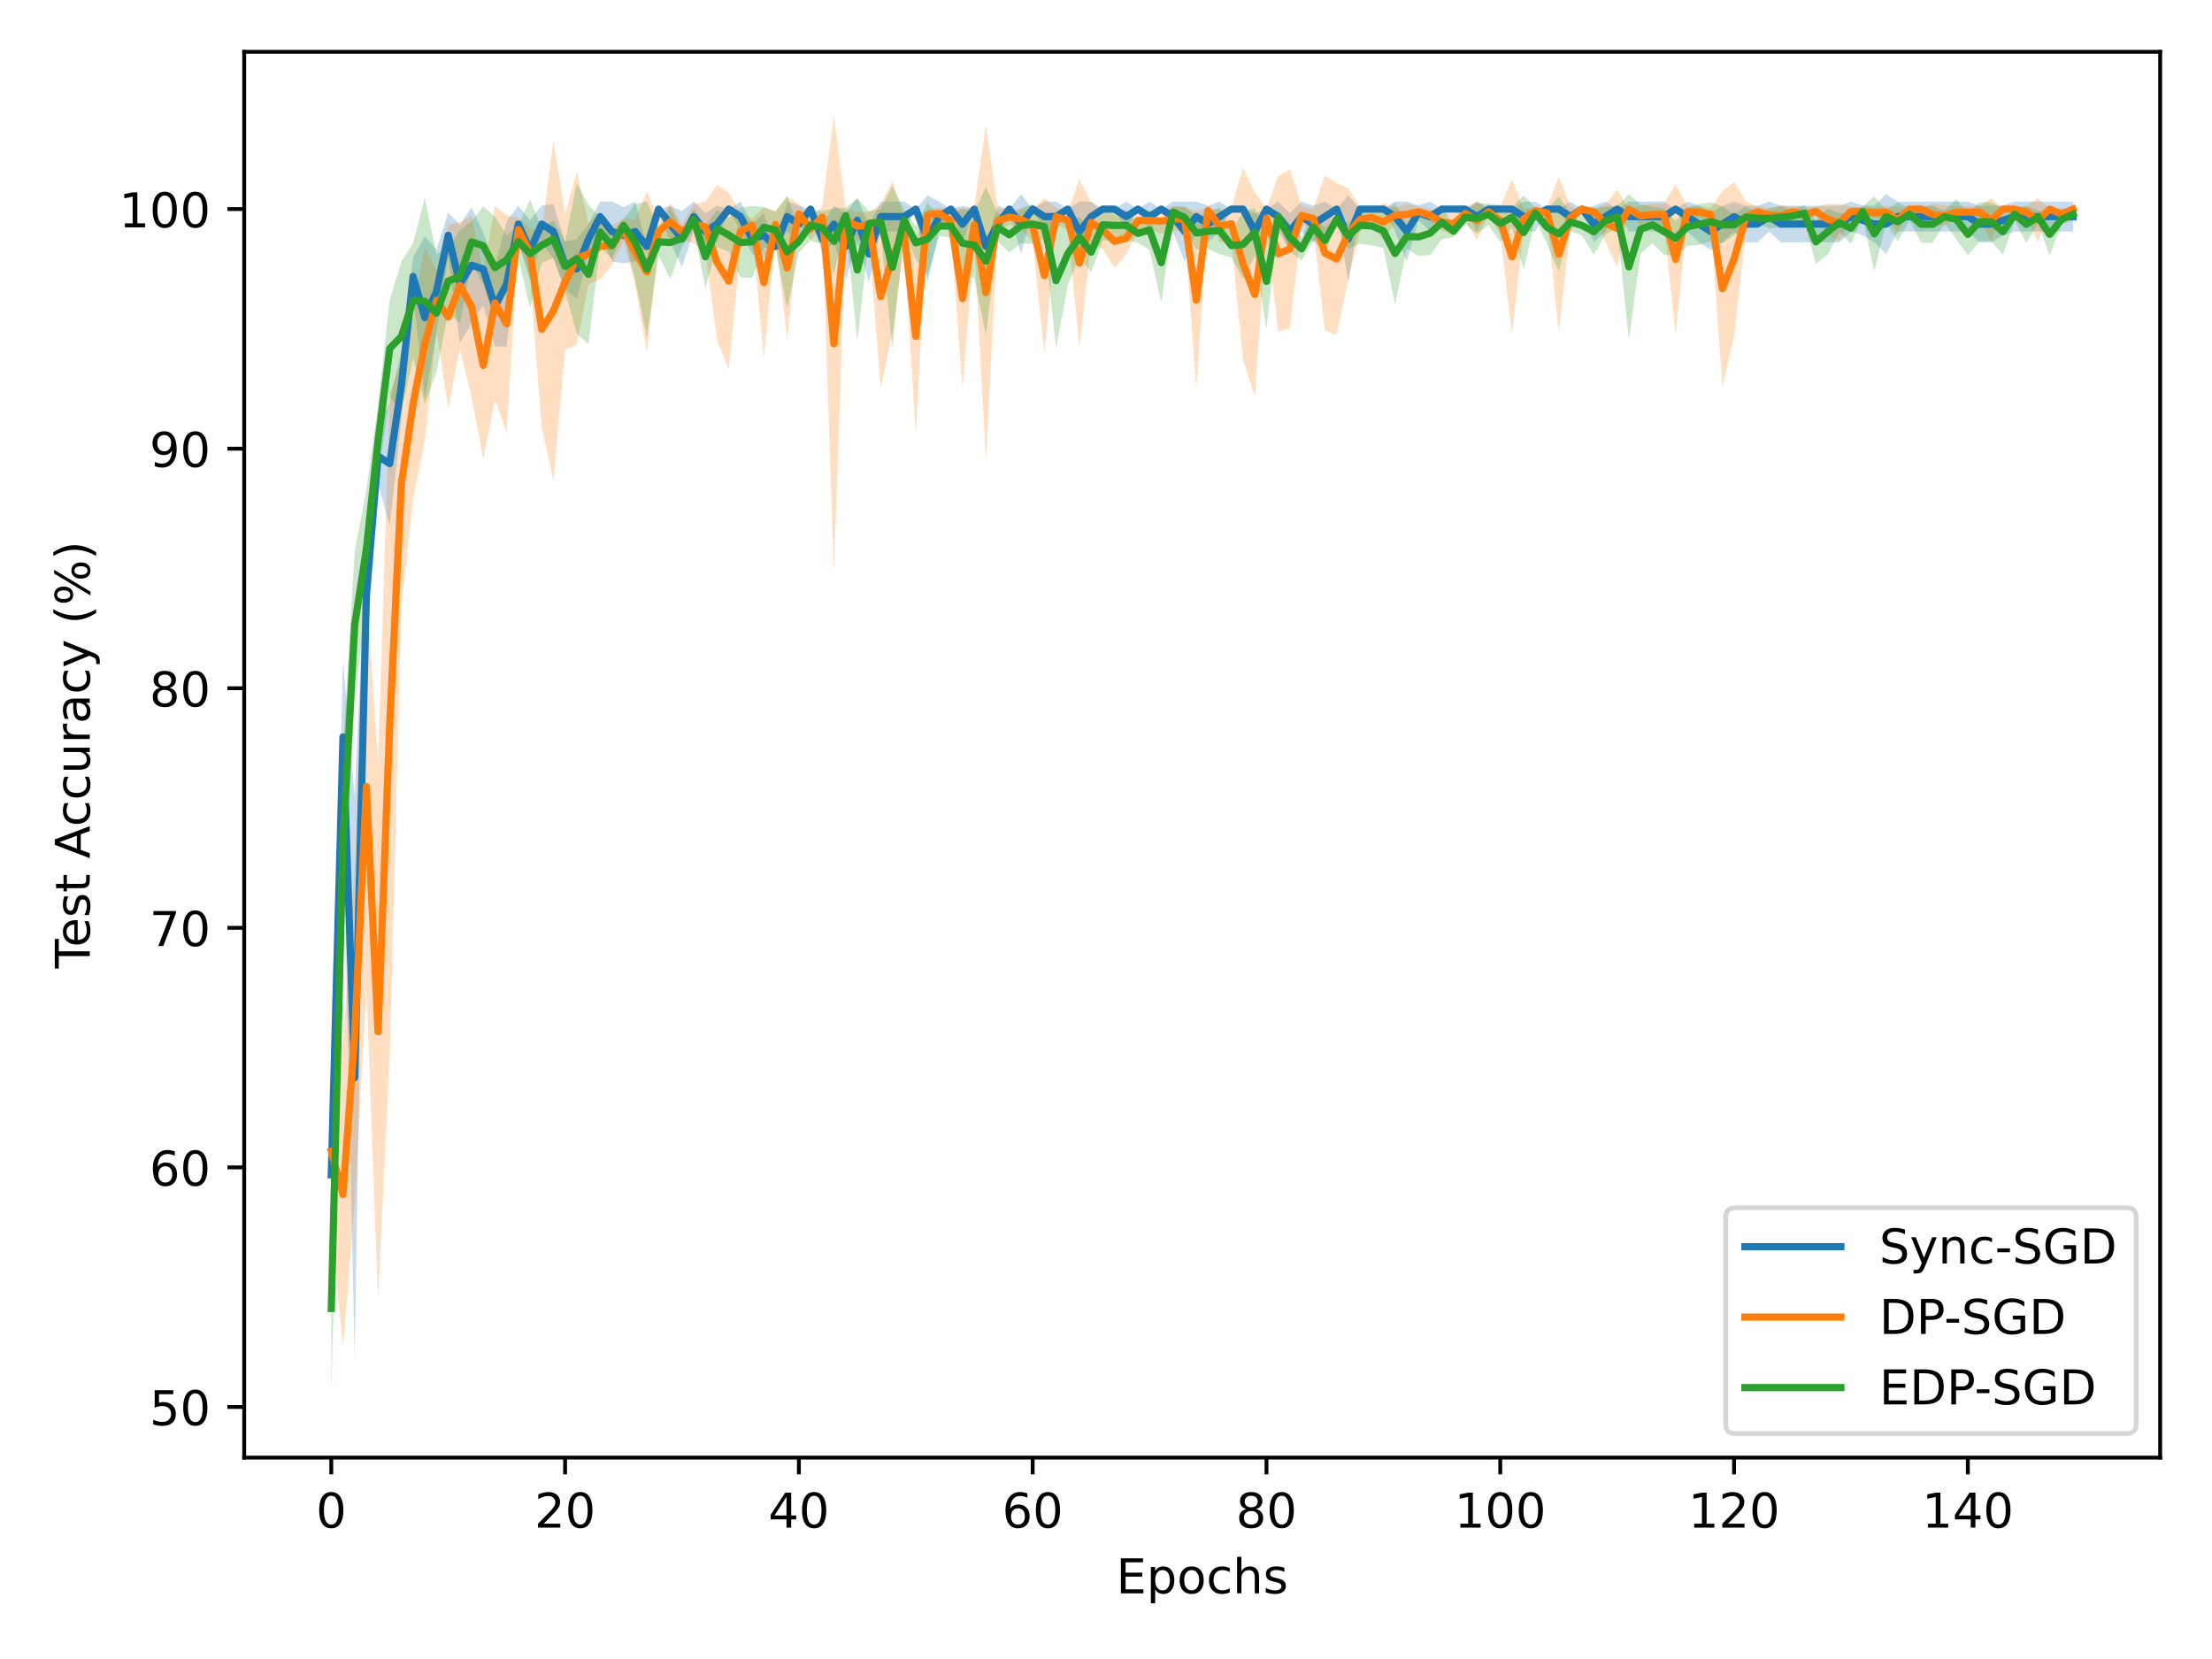 <?xml version="1.0" encoding="utf-8" standalone="no"?>
<!DOCTYPE svg PUBLIC "-//W3C//DTD SVG 1.1//EN"
  "http://www.w3.org/Graphics/SVG/1.1/DTD/svg11.dtd">
<!-- Created with matplotlib (https://matplotlib.org/) -->
<svg height="345.6pt" version="1.1" viewBox="0 0 460.8 345.6" width="460.8pt" xmlns="http://www.w3.org/2000/svg" xmlns:xlink="http://www.w3.org/1999/xlink">
 <defs>
  <style type="text/css">*{stroke-linecap:butt;stroke-linejoin:round;}</style>
 </defs>
 <g id="figure_1">
  <g id="patch_1">
   <path d="M 0 345.6 
L 460.8 345.6 
L 460.8 0 
L 0 0 
z
" style="fill:#ffffff;"/>
  </g>
  <g id="axes_1">
   <g id="patch_2">
    <path d="M 50.87 303.64 
L 450 303.64 
L 450 10.8 
L 50.87 10.8 
z
" style="fill:#ffffff;"/>
   </g>
   <g id="PolyCollection_1">
    <path clip-path="url(#p4eefa66cfe)" d="M 69.012 238.913 
L 69.012 250.584 
L 71.447 169.568 
L 73.883 282.965 
L 76.318 137.294 
L 78.753 100.755 
L 81.188 109.539 
L 83.623 87.44 
L 86.059 61.569 
L 88.494 83.149 
L 90.929 69.466 
L 93.364 53.694 
L 95.8 71.483 
L 98.235 67.335 
L 100.67 63.594 
L 103.105 72.158 
L 105.54 72.202 
L 107.976 50.496 
L 110.411 58.373 
L 112.846 50.496 
L 115.281 53.966 
L 117.716 60.186 
L 120.152 62.272 
L 122.587 52.914 
L 125.022 48.235 
L 127.457 54.474 
L 129.892 54.851 
L 132.328 54.474 
L 134.763 51.355 
L 137.198 43.557 
L 139.633 50.496 
L 142.068 55.631 
L 144.504 48.235 
L 146.939 52.056 
L 149.374 50.496 
L 151.809 43.557 
L 154.244 48.235 
L 156.68 52.914 
L 159.115 53.694 
L 161.55 51.355 
L 163.985 48.235 
L 166.42 50.496 
L 168.856 43.557 
L 171.291 52.914 
L 173.726 50.496 
L 176.161 58.33 
L 178.596 50.575 
L 181.032 58.75 
L 183.467 48.235 
L 185.902 48.235 
L 188.337 48.235 
L 190.772 43.557 
L 193.208 58.889 
L 195.643 48.235 
L 198.078 43.557 
L 200.513 50.496 
L 202.949 43.557 
L 205.384 51.355 
L 207.819 50.496 
L 210.254 43.557 
L 212.689 52.914 
L 215.125 43.557 
L 217.56 48.235 
L 219.995 48.235 
L 222.43 43.557 
L 224.865 54.474 
L 227.301 48.235 
L 229.736 43.557 
L 232.171 43.557 
L 234.606 48.235 
L 237.041 43.557 
L 239.477 48.235 
L 241.912 43.557 
L 244.347 48.235 
L 246.782 54.474 
L 249.217 48.235 
L 251.653 50.496 
L 254.088 48.235 
L 256.523 43.557 
L 258.958 43.557 
L 261.393 52.056 
L 263.829 43.557 
L 266.264 48.235 
L 268.699 52.056 
L 271.134 48.235 
L 273.569 50.496 
L 276.005 48.235 
L 278.44 43.557 
L 280.875 58.889 
L 283.31 43.557 
L 285.745 43.557 
L 288.181 43.557 
L 290.616 48.235 
L 293.051 54.474 
L 295.486 45.896 
L 297.921 48.235 
L 300.357 43.557 
L 302.792 43.557 
L 305.227 43.557 
L 307.662 48.235 
L 310.098 43.557 
L 312.533 43.557 
L 314.968 43.557 
L 317.403 48.235 
L 319.838 48.235 
L 322.274 43.557 
L 324.709 43.557 
L 327.144 48.235 
L 329.579 43.557 
L 332.014 50.496 
L 334.45 48.235 
L 336.885 43.557 
L 339.32 48.235 
L 341.755 48.235 
L 344.19 48.235 
L 346.626 48.235 
L 349.061 43.557 
L 351.496 48.235 
L 353.931 50.496 
L 356.366 52.056 
L 358.802 50.496 
L 361.237 48.235 
L 363.672 50.496 
L 366.107 50.496 
L 368.542 48.235 
L 370.978 50.496 
L 373.413 50.496 
L 375.848 50.496 
L 378.283 50.496 
L 380.718 50.496 
L 383.154 50.496 
L 385.589 48.235 
L 388.024 49.015 
L 390.459 50.496 
L 392.894 52.914 
L 395.33 48.235 
L 397.765 48.235 
L 400.2 48.235 
L 402.635 48.235 
L 405.07 48.235 
L 407.506 48.235 
L 409.941 48.235 
L 412.376 50.496 
L 414.811 50.496 
L 417.247 49.015 
L 419.682 48.235 
L 422.117 48.235 
L 424.552 48.235 
L 426.987 48.235 
L 429.423 48.235 
L 431.858 48.235 
L 431.858 41.997 
L 431.858 41.997 
L 429.423 41.997 
L 426.987 41.997 
L 424.552 41.997 
L 422.117 41.997 
L 419.682 41.997 
L 417.247 42.777 
L 414.811 42.855 
L 412.376 42.855 
L 409.941 41.997 
L 407.506 41.997 
L 405.07 41.997 
L 402.635 41.997 
L 400.2 41.997 
L 397.765 41.997 
L 395.33 41.997 
L 392.894 40.437 
L 390.459 42.855 
L 388.024 42.777 
L 385.589 41.997 
L 383.154 42.855 
L 380.718 42.855 
L 378.283 42.855 
L 375.848 42.855 
L 373.413 42.855 
L 370.978 42.855 
L 368.542 41.997 
L 366.107 42.855 
L 363.672 42.855 
L 361.237 41.997 
L 358.802 42.855 
L 356.366 44.415 
L 353.931 42.855 
L 351.496 41.997 
L 349.061 43.557 
L 346.626 41.997 
L 344.19 41.997 
L 341.755 41.997 
L 339.32 41.997 
L 336.885 43.557 
L 334.45 41.997 
L 332.014 42.855 
L 329.579 43.557 
L 327.144 41.997 
L 324.709 43.557 
L 322.274 43.557 
L 319.838 41.997 
L 317.403 41.997 
L 314.968 43.557 
L 312.533 43.557 
L 310.098 43.557 
L 307.662 41.997 
L 305.227 43.557 
L 302.792 43.557 
L 300.357 43.557 
L 297.921 41.997 
L 295.486 42.777 
L 293.051 41.997 
L 290.616 41.997 
L 288.181 43.557 
L 285.745 43.557 
L 283.31 43.557 
L 280.875 40.701 
L 278.44 43.557 
L 276.005 41.997 
L 273.569 42.855 
L 271.134 41.997 
L 268.699 44.415 
L 266.264 41.997 
L 263.829 43.557 
L 261.393 44.415 
L 258.958 43.557 
L 256.523 43.557 
L 254.088 41.997 
L 251.653 42.855 
L 249.217 41.997 
L 246.782 41.997 
L 244.347 41.997 
L 241.912 43.557 
L 239.477 41.997 
L 237.041 43.557 
L 234.606 41.997 
L 232.171 43.557 
L 229.736 43.557 
L 227.301 41.997 
L 224.865 41.997 
L 222.43 43.557 
L 219.995 41.997 
L 217.56 41.997 
L 215.125 43.557 
L 212.689 40.437 
L 210.254 43.557 
L 207.819 42.855 
L 205.384 51.355 
L 202.949 43.557 
L 200.513 42.855 
L 198.078 43.557 
L 195.643 41.997 
L 193.208 40.701 
L 190.772 43.557 
L 188.337 41.997 
L 185.902 41.997 
L 183.467 41.997 
L 181.032 47.079 
L 178.596 41.217 
L 176.161 44.38 
L 173.726 42.855 
L 171.291 46.676 
L 168.856 43.557 
L 166.42 42.855 
L 163.985 41.997 
L 161.55 51.355 
L 159.115 44.336 
L 156.68 46.676 
L 154.244 41.997 
L 151.809 43.557 
L 149.374 42.855 
L 146.939 44.415 
L 144.504 41.997 
L 142.068 43.959 
L 139.633 42.855 
L 137.198 43.557 
L 134.763 51.355 
L 132.328 41.997 
L 129.892 43.18 
L 127.457 41.997 
L 125.022 41.997 
L 122.587 46.676 
L 120.152 49.795 
L 117.716 50.322 
L 115.281 42.505 
L 112.846 42.855 
L 110.411 45.896 
L 107.976 42.855 
L 105.54 46.104 
L 103.105 55.506 
L 100.67 48.473 
L 98.235 43.173 
L 95.8 46.823 
L 93.364 44.336 
L 90.929 51.959 
L 88.494 49.193 
L 86.059 53.617 
L 83.623 72.976 
L 81.188 83.629 
L 78.753 89.294 
L 76.318 110.461 
L 73.883 165.982 
L 71.447 137.453 
L 69.012 238.913 
z
" style="fill:#1f77b4;fill-opacity:0.25;"/>
   </g>
   <g id="PolyCollection_2">
    <path clip-path="url(#p4eefa66cfe)" d="M 69.012 224.659 
L 69.012 254.994 
L 71.447 280.542 
L 73.883 250.721 
L 76.318 205.515 
L 78.753 270.469 
L 81.188 219.905 
L 83.623 126.07 
L 86.059 103.905 
L 88.494 91.842 
L 90.929 68.71 
L 93.364 85.148 
L 95.8 72.611 
L 98.235 82.737 
L 100.67 95.634 
L 103.105 83.262 
L 105.54 90.144 
L 107.976 50.276 
L 110.411 57.593 
L 112.846 88.87 
L 115.281 100.227 
L 117.716 72.834 
L 120.152 71.812 
L 122.587 59.263 
L 125.022 58.198 
L 127.457 55.256 
L 129.892 50.251 
L 132.328 59.324 
L 134.763 73.468 
L 137.198 50.638 
L 139.633 50.046 
L 142.068 49.775 
L 144.504 50.721 
L 146.939 52.5 
L 149.374 70.785 
L 151.809 77.02 
L 154.244 52.003 
L 156.68 48.228 
L 159.115 74.481 
L 161.55 49.587 
L 163.985 70.659 
L 166.42 46.627 
L 168.856 50.001 
L 171.291 47.444 
L 173.726 119.149 
L 176.161 48.226 
L 178.596 50.089 
L 181.032 49.494 
L 183.467 80.967 
L 185.902 69.377 
L 188.337 51.548 
L 190.772 90.33 
L 193.208 45.949 
L 195.643 45.738 
L 198.078 48.445 
L 200.513 80.933 
L 202.949 50.583 
L 205.384 95.755 
L 207.819 48.667 
L 210.254 46.75 
L 212.689 47.888 
L 215.125 50.355 
L 217.56 73.574 
L 219.995 47.037 
L 222.43 47.71 
L 224.865 72.365 
L 227.301 50.481 
L 229.736 51.858 
L 232.171 55.877 
L 234.606 52.997 
L 237.041 48.11 
L 239.477 47.71 
L 241.912 48.654 
L 244.347 48.111 
L 246.782 48.111 
L 249.217 81.048 
L 251.653 44.434 
L 254.088 50.531 
L 256.523 50.037 
L 258.958 74.986 
L 261.393 82.594 
L 263.829 47.527 
L 266.264 69.047 
L 268.699 68.413 
L 271.134 46.856 
L 273.569 47.474 
L 276.005 68.862 
L 278.44 69.72 
L 280.875 58.049 
L 283.31 48.332 
L 285.745 46.416 
L 288.181 50.191 
L 290.616 46.406 
L 293.051 46.919 
L 295.486 45.165 
L 297.921 46.213 
L 300.357 48.144 
L 302.792 48.755 
L 305.227 45.738 
L 307.662 50.029 
L 310.098 44.858 
L 312.533 48.879 
L 314.968 69.565 
L 317.403 47.731 
L 319.838 44.434 
L 322.274 45.471 
L 324.709 69.12 
L 327.144 47.594 
L 329.579 43.557 
L 332.014 44.858 
L 334.45 50.389 
L 336.885 55.692 
L 339.32 43.557 
L 341.755 47.141 
L 344.19 46.919 
L 346.626 46.919 
L 349.061 69.653 
L 351.496 45.165 
L 353.931 45.457 
L 356.366 45.942 
L 358.802 80.423 
L 361.237 69.983 
L 363.672 48.528 
L 366.107 45.165 
L 368.542 46.376 
L 370.978 47.141 
L 373.413 45.165 
L 375.848 46.07 
L 378.283 45.019 
L 380.718 48.913 
L 383.154 50.345 
L 385.589 45.019 
L 388.024 45.019 
L 390.459 45.34 
L 392.894 45.457 
L 395.33 48.679 
L 397.765 43.557 
L 400.2 43.557 
L 402.635 46.919 
L 405.07 47.141 
L 407.506 45.457 
L 409.941 45.457 
L 412.376 45.457 
L 414.811 50.429 
L 417.247 43.557 
L 419.682 43.557 
L 422.117 45.457 
L 424.552 50.429 
L 426.987 43.557 
L 429.423 45.836 
L 431.858 43.557 
L 431.858 43.557 
L 431.858 43.557 
L 429.423 43.324 
L 426.987 43.557 
L 424.552 41.266 
L 422.117 42.923 
L 419.682 43.557 
L 417.247 43.557 
L 414.811 41.266 
L 412.376 42.923 
L 409.941 42.923 
L 407.506 42.923 
L 405.07 42.799 
L 402.635 42.436 
L 400.2 43.557 
L 397.765 43.557 
L 395.33 43.015 
L 392.894 42.923 
L 390.459 43.333 
L 388.024 43.069 
L 385.589 43.069 
L 383.154 42.52 
L 380.718 42.489 
L 378.283 43.069 
L 375.848 43.285 
L 373.413 43.02 
L 370.978 42.799 
L 368.542 43.272 
L 366.107 43.02 
L 363.672 41.899 
L 361.237 37.893 
L 358.802 39.832 
L 356.366 43.316 
L 353.931 42.923 
L 351.496 43.02 
L 349.061 38.418 
L 346.626 42.436 
L 344.19 42.436 
L 341.755 42.799 
L 339.32 43.557 
L 336.885 39.511 
L 334.45 42.573 
L 332.014 43.425 
L 329.579 43.557 
L 327.144 43.028 
L 324.709 36.806 
L 322.274 43.3 
L 319.838 43.264 
L 317.403 43.476 
L 314.968 37.433 
L 312.533 43.011 
L 310.098 43.425 
L 307.662 41.86 
L 305.227 43.227 
L 302.792 44.499 
L 300.357 44.331 
L 297.921 43.532 
L 295.486 43.02 
L 293.051 42.436 
L 290.616 43.241 
L 288.181 42.284 
L 285.745 44.206 
L 283.31 43.07 
L 280.875 39.202 
L 278.44 38.156 
L 276.005 36.577 
L 273.569 43.538 
L 271.134 42.889 
L 268.699 35.271 
L 266.264 36.684 
L 263.829 43.387 
L 261.393 40.098 
L 258.958 34.936 
L 256.523 43.217 
L 254.088 43.796 
L 251.653 43.264 
L 249.217 43.983 
L 246.782 43.096 
L 244.347 43.096 
L 241.912 43.528 
L 239.477 44.081 
L 237.041 43.779 
L 234.606 46.3 
L 232.171 44.688 
L 229.736 43.931 
L 227.301 42.189 
L 224.865 37.266 
L 222.43 44.081 
L 219.995 43.292 
L 217.56 41.223 
L 215.125 43.581 
L 212.689 43.514 
L 210.254 43.677 
L 207.819 43.319 
L 205.384 26.157 
L 202.949 43.061 
L 200.513 43.417 
L 198.078 43.542 
L 195.643 43.227 
L 193.208 43.601 
L 190.772 49.81 
L 188.337 45.411 
L 185.902 37.719 
L 183.467 42.602 
L 181.032 44.15 
L 178.596 44.139 
L 176.161 43.566 
L 173.726 24.111 
L 171.291 42.983 
L 168.856 45.398 
L 166.42 42.533 
L 163.985 41.018 
L 161.55 43.959 
L 159.115 43.239 
L 156.68 45.513 
L 154.244 44.371 
L 151.809 40.116 
L 149.374 38.553 
L 146.939 42.022 
L 144.504 42.533 
L 142.068 46.793 
L 139.633 42.331 
L 137.198 45.735 
L 134.763 39.866 
L 132.328 45.725 
L 129.892 45.44 
L 127.457 47.063 
L 125.022 44.414 
L 122.587 46.566 
L 120.152 35.771 
L 117.716 44.595 
L 115.281 29.288 
L 112.846 48.346 
L 110.411 47.553 
L 107.976 45.415 
L 105.54 44.831 
L 103.105 42.939 
L 100.67 56.594 
L 98.235 45.024 
L 95.8 46.279 
L 93.364 46.902 
L 90.929 56.419 
L 88.494 51.418 
L 86.059 64.308 
L 83.623 75.383 
L 81.188 81.852 
L 78.753 159.372 
L 76.318 122.171 
L 73.883 180.876 
L 71.447 217.143 
L 69.012 224.659 
z
" style="fill:#ff7f0e;fill-opacity:0.25;"/>
   </g>
   <g id="PolyCollection_3">
    <path clip-path="url(#p4eefa66cfe)" d="M 69.012 254.828 
L 69.012 290.329 
L 71.447 195.257 
L 73.883 145.56 
L 76.318 126.639 
L 78.753 99.496 
L 81.188 82.769 
L 83.623 85.588 
L 86.059 74.589 
L 88.494 84.266 
L 90.929 77.567 
L 93.364 65.245 
L 95.8 67.253 
L 98.235 54.687 
L 100.67 59.384 
L 103.105 66.351 
L 105.54 59.209 
L 107.976 53.66 
L 110.411 64.196 
L 112.846 54.748 
L 115.281 53.699 
L 117.716 60.729 
L 120.152 69.548 
L 122.587 71.636 
L 125.022 51.433 
L 127.457 53.944 
L 129.892 48.329 
L 132.328 58.472 
L 134.763 70.158 
L 137.198 53.28 
L 139.633 58.081 
L 142.068 51.403 
L 144.504 47.888 
L 146.939 59.944 
L 149.374 51.438 
L 151.809 52.519 
L 154.244 57.743 
L 156.68 57.885 
L 159.115 51.592 
L 161.55 51.718 
L 163.985 64.217 
L 166.42 52.592 
L 168.856 50.106 
L 171.291 50.963 
L 173.726 57.167 
L 176.161 46.6 
L 178.596 71.11 
L 181.032 49.059 
L 183.467 48.933 
L 185.902 72.687 
L 188.337 47.964 
L 190.772 54.016 
L 193.208 57.415 
L 195.643 49.154 
L 198.078 49.525 
L 200.513 57.858 
L 202.949 57.914 
L 205.384 69.842 
L 207.819 50.301 
L 210.254 52.604 
L 212.689 50.662 
L 215.125 50.855 
L 217.56 49.644 
L 219.995 72.57 
L 222.43 59.343 
L 224.865 53.581 
L 227.301 56.712 
L 229.736 50.068 
L 232.171 50.19 
L 234.606 50.011 
L 237.041 50.515 
L 239.477 52.088 
L 241.912 63.019 
L 244.347 45.457 
L 246.782 47.594 
L 249.217 51.966 
L 251.653 51.863 
L 254.088 52.964 
L 256.523 53.613 
L 258.958 58.095 
L 261.393 53.298 
L 263.829 68.552 
L 266.264 46.667 
L 268.699 52.417 
L 271.134 54.259 
L 273.569 50.095 
L 276.005 52.741 
L 278.44 46.704 
L 280.875 51.849 
L 283.31 50.749 
L 285.745 51.11 
L 288.181 51.679 
L 290.616 63.388 
L 293.051 51.845 
L 295.486 53.308 
L 297.921 53.114 
L 300.357 49.841 
L 302.792 49.381 
L 305.227 46.667 
L 307.662 48.724 
L 310.098 46.919 
L 312.533 50.485 
L 314.968 47.319 
L 317.403 56.172 
L 319.838 45.471 
L 322.274 50.878 
L 324.709 56.56 
L 327.144 48.015 
L 329.579 49.059 
L 332.014 53.081 
L 334.45 48.879 
L 336.885 47.444 
L 339.32 70.695 
L 341.755 52.882 
L 344.19 50.662 
L 346.626 53.081 
L 349.061 53.244 
L 351.496 51.224 
L 353.931 51.004 
L 356.366 50.247 
L 358.802 50.662 
L 361.237 48.982 
L 363.672 47.444 
L 366.107 46.518 
L 368.542 47.591 
L 370.978 47.444 
L 373.413 46.336 
L 375.848 46.188 
L 378.283 54.936 
L 380.718 53.081 
L 383.154 48.385 
L 385.589 50.828 
L 388.024 45.165 
L 390.459 56.56 
L 392.894 46.393 
L 395.33 50.247 
L 397.765 45.942 
L 400.2 50.571 
L 402.635 50.571 
L 405.07 46.478 
L 407.506 49.844 
L 409.941 53.189 
L 412.376 50.247 
L 414.811 50.247 
L 417.247 53.081 
L 419.682 45.942 
L 422.117 50.571 
L 424.552 46.478 
L 426.987 53.189 
L 429.423 46.773 
L 431.858 45.942 
L 431.858 43.316 
L 431.858 43.316 
L 429.423 44.629 
L 426.987 44.451 
L 424.552 43.852 
L 422.117 42.878 
L 419.682 43.316 
L 417.247 43.487 
L 414.811 42.13 
L 412.376 42.13 
L 409.941 44.451 
L 407.506 41.461 
L 405.07 43.852 
L 402.635 42.878 
L 400.2 42.878 
L 397.765 43.316 
L 395.33 42.13 
L 392.894 43.84 
L 390.459 40.886 
L 388.024 43.02 
L 385.589 44.278 
L 383.154 44.382 
L 380.718 43.487 
L 378.283 45.823 
L 375.848 42.679 
L 373.413 43.702 
L 370.978 42.983 
L 368.542 43.421 
L 366.107 44.396 
L 363.672 42.983 
L 361.237 44.76 
L 358.802 42.982 
L 356.366 42.13 
L 353.931 42.543 
L 351.496 43.297 
L 349.061 46.054 
L 346.626 43.487 
L 344.19 42.982 
L 341.755 42.614 
L 339.32 40.495 
L 336.885 42.983 
L 334.45 43.011 
L 332.014 43.487 
L 329.579 44.878 
L 327.144 44.46 
L 324.709 40.886 
L 322.274 43.838 
L 319.838 43.3 
L 317.403 40.689 
L 314.968 43.206 
L 312.533 42.671 
L 310.098 42.436 
L 307.662 42.288 
L 305.227 43.858 
L 302.792 46.993 
L 300.357 42.828 
L 297.921 44.039 
L 295.486 45.405 
L 293.051 46.673 
L 290.616 42.246 
L 288.181 44.499 
L 285.745 43.021 
L 283.31 43.09 
L 280.875 46.474 
L 278.44 44.6 
L 276.005 47.434 
L 273.569 44.524 
L 271.134 49.425 
L 268.699 46.588 
L 266.264 43.858 
L 263.829 48.681 
L 261.393 43.466 
L 258.958 43.737 
L 256.523 48.706 
L 254.088 43.117 
L 251.653 44.51 
L 249.217 45.09 
L 246.782 43.028 
L 244.347 42.923 
L 241.912 46.416 
L 239.477 43.7 
L 237.041 46.735 
L 234.606 43.828 
L 232.171 43.746 
L 229.736 43.576 
L 227.301 48.336 
L 224.865 45.23 
L 222.43 46.388 
L 219.995 44.371 
L 217.56 44.78 
L 215.125 42.496 
L 212.689 43.372 
L 210.254 45.232 
L 207.819 44.415 
L 205.384 38.911 
L 202.949 44.21 
L 200.513 43.487 
L 198.078 44.704 
L 195.643 44.977 
L 193.208 42.175 
L 190.772 47.134 
L 188.337 43.731 
L 185.902 38.698 
L 183.467 43.541 
L 181.032 44 
L 178.596 41.347 
L 176.161 43.243 
L 173.726 43.397 
L 171.291 43.948 
L 168.856 43.636 
L 166.42 47.973 
L 163.985 40.734 
L 161.55 44.071 
L 159.115 43.124 
L 156.68 42.875 
L 154.244 43.309 
L 151.809 45.414 
L 149.374 43.765 
L 146.939 47.055 
L 144.504 43.514 
L 142.068 47.992 
L 139.633 42.971 
L 137.198 47.48 
L 134.763 42.007 
L 132.328 42.483 
L 129.892 45.607 
L 127.457 48.375 
L 125.022 45.233 
L 122.587 42.673 
L 120.152 38.23 
L 117.716 50.266 
L 115.281 45.891 
L 112.846 47.474 
L 110.411 41.535 
L 107.976 47.003 
L 105.54 49.057 
L 103.105 45.131 
L 100.67 43.033 
L 98.235 46.073 
L 95.8 47.933 
L 93.364 51.891 
L 90.929 52.923 
L 88.494 41.253 
L 86.059 50.638 
L 83.623 54.552 
L 81.188 62.44 
L 78.753 84.314 
L 76.318 102.205 
L 73.883 114.867 
L 71.447 155.823 
L 69.012 254.828 
z
" style="fill:#2ca02c;fill-opacity:0.25;"/>
   </g>
   <g id="matplotlib.axis_1">
    <g id="xtick_1">
     <g id="line2d_1">
      <defs>
       <path d="M 0 0 
L 0 3.5 
" id="m229b785008" style="stroke:#000000;stroke-width:0.8;"/>
      </defs>
      <g>
       <use style="stroke:#000000;stroke-width:0.8;" x="69.012" xlink:href="#m229b785008" y="303.64"/>
      </g>
     </g>
     <g id="text_1">
      <!-- 0 -->
      <g transform="translate(65.831 318.238)scale(0.1 -0.1)">
       <defs>
        <path d="M 31.781 66.406 
Q 24.172 66.406 20.328 58.906 
Q 16.5 51.422 16.5 36.375 
Q 16.5 21.391 20.328 13.891 
Q 24.172 6.391 31.781 6.391 
Q 39.453 6.391 43.281 13.891 
Q 47.125 21.391 47.125 36.375 
Q 47.125 51.422 43.281 58.906 
Q 39.453 66.406 31.781 66.406 
z
M 31.781 74.219 
Q 44.047 74.219 50.516 64.516 
Q 56.984 54.828 56.984 36.375 
Q 56.984 17.969 50.516 8.266 
Q 44.047 -1.422 31.781 -1.422 
Q 19.531 -1.422 13.062 8.266 
Q 6.594 17.969 6.594 36.375 
Q 6.594 54.828 13.062 64.516 
Q 19.531 74.219 31.781 74.219 
z
" id="DejaVuSans-48"/>
       </defs>
       <use xlink:href="#DejaVuSans-48"/>
      </g>
     </g>
    </g>
    <g id="xtick_2">
     <g id="line2d_2">
      <g>
       <use style="stroke:#000000;stroke-width:0.8;" x="117.716" xlink:href="#m229b785008" y="303.64"/>
      </g>
     </g>
     <g id="text_2">
      <!-- 20 -->
      <g transform="translate(111.354 318.238)scale(0.1 -0.1)">
       <defs>
        <path d="M 19.188 8.297 
L 53.609 8.297 
L 53.609 0 
L 7.328 0 
L 7.328 8.297 
Q 12.938 14.109 22.625 23.891 
Q 32.328 33.688 34.812 36.531 
Q 39.547 41.844 41.422 45.531 
Q 43.312 49.219 43.312 52.781 
Q 43.312 58.594 39.234 62.25 
Q 35.156 65.922 28.609 65.922 
Q 23.969 65.922 18.812 64.312 
Q 13.672 62.703 7.812 59.422 
L 7.812 69.391 
Q 13.766 71.781 18.938 73 
Q 24.125 74.219 28.422 74.219 
Q 39.75 74.219 46.484 68.547 
Q 53.219 62.891 53.219 53.422 
Q 53.219 48.922 51.531 44.891 
Q 49.859 40.875 45.406 35.406 
Q 44.188 33.984 37.641 27.219 
Q 31.109 20.453 19.188 8.297 
z
" id="DejaVuSans-50"/>
       </defs>
       <use xlink:href="#DejaVuSans-50"/>
       <use x="63.623" xlink:href="#DejaVuSans-48"/>
      </g>
     </g>
    </g>
    <g id="xtick_3">
     <g id="line2d_3">
      <g>
       <use style="stroke:#000000;stroke-width:0.8;" x="166.42" xlink:href="#m229b785008" y="303.64"/>
      </g>
     </g>
     <g id="text_3">
      <!-- 40 -->
      <g transform="translate(160.058 318.238)scale(0.1 -0.1)">
       <defs>
        <path d="M 37.797 64.312 
L 12.891 25.391 
L 37.797 25.391 
z
M 35.203 72.906 
L 47.609 72.906 
L 47.609 25.391 
L 58.016 25.391 
L 58.016 17.188 
L 47.609 17.188 
L 47.609 0 
L 37.797 0 
L 37.797 17.188 
L 4.891 17.188 
L 4.891 26.703 
z
" id="DejaVuSans-52"/>
       </defs>
       <use xlink:href="#DejaVuSans-52"/>
       <use x="63.623" xlink:href="#DejaVuSans-48"/>
      </g>
     </g>
    </g>
    <g id="xtick_4">
     <g id="line2d_4">
      <g>
       <use style="stroke:#000000;stroke-width:0.8;" x="215.125" xlink:href="#m229b785008" y="303.64"/>
      </g>
     </g>
     <g id="text_4">
      <!-- 60 -->
      <g transform="translate(208.762 318.238)scale(0.1 -0.1)">
       <defs>
        <path d="M 33.016 40.375 
Q 26.375 40.375 22.484 35.828 
Q 18.609 31.297 18.609 23.391 
Q 18.609 15.531 22.484 10.953 
Q 26.375 6.391 33.016 6.391 
Q 39.656 6.391 43.531 10.953 
Q 47.406 15.531 47.406 23.391 
Q 47.406 31.297 43.531 35.828 
Q 39.656 40.375 33.016 40.375 
z
M 52.594 71.297 
L 52.594 62.312 
Q 48.875 64.062 45.094 64.984 
Q 41.312 65.922 37.594 65.922 
Q 27.828 65.922 22.672 59.328 
Q 17.531 52.734 16.797 39.406 
Q 19.672 43.656 24.016 45.922 
Q 28.375 48.188 33.594 48.188 
Q 44.578 48.188 50.953 41.516 
Q 57.328 34.859 57.328 23.391 
Q 57.328 12.156 50.688 5.359 
Q 44.047 -1.422 33.016 -1.422 
Q 20.359 -1.422 13.672 8.266 
Q 6.984 17.969 6.984 36.375 
Q 6.984 53.656 15.188 63.938 
Q 23.391 74.219 37.203 74.219 
Q 40.922 74.219 44.703 73.484 
Q 48.484 72.75 52.594 71.297 
z
" id="DejaVuSans-54"/>
       </defs>
       <use xlink:href="#DejaVuSans-54"/>
       <use x="63.623" xlink:href="#DejaVuSans-48"/>
      </g>
     </g>
    </g>
    <g id="xtick_5">
     <g id="line2d_5">
      <g>
       <use style="stroke:#000000;stroke-width:0.8;" x="263.829" xlink:href="#m229b785008" y="303.64"/>
      </g>
     </g>
     <g id="text_5">
      <!-- 80 -->
      <g transform="translate(257.466 318.238)scale(0.1 -0.1)">
       <defs>
        <path d="M 31.781 34.625 
Q 24.75 34.625 20.719 30.859 
Q 16.703 27.094 16.703 20.516 
Q 16.703 13.922 20.719 10.156 
Q 24.75 6.391 31.781 6.391 
Q 38.812 6.391 42.859 10.172 
Q 46.922 13.969 46.922 20.516 
Q 46.922 27.094 42.891 30.859 
Q 38.875 34.625 31.781 34.625 
z
M 21.922 38.812 
Q 15.578 40.375 12.031 44.719 
Q 8.5 49.078 8.5 55.328 
Q 8.5 64.062 14.719 69.141 
Q 20.953 74.219 31.781 74.219 
Q 42.672 74.219 48.875 69.141 
Q 55.078 64.062 55.078 55.328 
Q 55.078 49.078 51.531 44.719 
Q 48 40.375 41.703 38.812 
Q 48.828 37.156 52.797 32.312 
Q 56.781 27.484 56.781 20.516 
Q 56.781 9.906 50.312 4.234 
Q 43.844 -1.422 31.781 -1.422 
Q 19.734 -1.422 13.25 4.234 
Q 6.781 9.906 6.781 20.516 
Q 6.781 27.484 10.781 32.312 
Q 14.797 37.156 21.922 38.812 
z
M 18.312 54.391 
Q 18.312 48.734 21.844 45.562 
Q 25.391 42.391 31.781 42.391 
Q 38.141 42.391 41.719 45.562 
Q 45.312 48.734 45.312 54.391 
Q 45.312 60.062 41.719 63.234 
Q 38.141 66.406 31.781 66.406 
Q 25.391 66.406 21.844 63.234 
Q 18.312 60.062 18.312 54.391 
z
" id="DejaVuSans-56"/>
       </defs>
       <use xlink:href="#DejaVuSans-56"/>
       <use x="63.623" xlink:href="#DejaVuSans-48"/>
      </g>
     </g>
    </g>
    <g id="xtick_6">
     <g id="line2d_6">
      <g>
       <use style="stroke:#000000;stroke-width:0.8;" x="312.533" xlink:href="#m229b785008" y="303.64"/>
      </g>
     </g>
     <g id="text_6">
      <!-- 100 -->
      <g transform="translate(302.989 318.238)scale(0.1 -0.1)">
       <defs>
        <path d="M 12.406 8.297 
L 28.516 8.297 
L 28.516 63.922 
L 10.984 60.406 
L 10.984 69.391 
L 28.422 72.906 
L 38.281 72.906 
L 38.281 8.297 
L 54.391 8.297 
L 54.391 0 
L 12.406 0 
z
" id="DejaVuSans-49"/>
       </defs>
       <use xlink:href="#DejaVuSans-49"/>
       <use x="63.623" xlink:href="#DejaVuSans-48"/>
       <use x="127.246" xlink:href="#DejaVuSans-48"/>
      </g>
     </g>
    </g>
    <g id="xtick_7">
     <g id="line2d_7">
      <g>
       <use style="stroke:#000000;stroke-width:0.8;" x="361.237" xlink:href="#m229b785008" y="303.64"/>
      </g>
     </g>
     <g id="text_7">
      <!-- 120 -->
      <g transform="translate(351.693 318.238)scale(0.1 -0.1)">
       <use xlink:href="#DejaVuSans-49"/>
       <use x="63.623" xlink:href="#DejaVuSans-50"/>
       <use x="127.246" xlink:href="#DejaVuSans-48"/>
      </g>
     </g>
    </g>
    <g id="xtick_8">
     <g id="line2d_8">
      <g>
       <use style="stroke:#000000;stroke-width:0.8;" x="409.941" xlink:href="#m229b785008" y="303.64"/>
      </g>
     </g>
     <g id="text_8">
      <!-- 140 -->
      <g transform="translate(400.397 318.238)scale(0.1 -0.1)">
       <use xlink:href="#DejaVuSans-49"/>
       <use x="63.623" xlink:href="#DejaVuSans-52"/>
       <use x="127.246" xlink:href="#DejaVuSans-48"/>
      </g>
     </g>
    </g>
    <g id="text_9">
     <!-- Epochs -->
     <g transform="translate(232.519 331.917)scale(0.1 -0.1)">
      <defs>
       <path d="M 9.812 72.906 
L 55.906 72.906 
L 55.906 64.594 
L 19.672 64.594 
L 19.672 43.016 
L 54.391 43.016 
L 54.391 34.719 
L 19.672 34.719 
L 19.672 8.297 
L 56.781 8.297 
L 56.781 0 
L 9.812 0 
z
" id="DejaVuSans-69"/>
       <path d="M 18.109 8.203 
L 18.109 -20.797 
L 9.078 -20.797 
L 9.078 54.688 
L 18.109 54.688 
L 18.109 46.391 
Q 20.953 51.266 25.266 53.625 
Q 29.594 56 35.594 56 
Q 45.562 56 51.781 48.094 
Q 58.016 40.188 58.016 27.297 
Q 58.016 14.406 51.781 6.484 
Q 45.562 -1.422 35.594 -1.422 
Q 29.594 -1.422 25.266 0.953 
Q 20.953 3.328 18.109 8.203 
z
M 48.688 27.297 
Q 48.688 37.203 44.609 42.844 
Q 40.531 48.484 33.406 48.484 
Q 26.266 48.484 22.188 42.844 
Q 18.109 37.203 18.109 27.297 
Q 18.109 17.391 22.188 11.75 
Q 26.266 6.109 33.406 6.109 
Q 40.531 6.109 44.609 11.75 
Q 48.688 17.391 48.688 27.297 
z
" id="DejaVuSans-112"/>
       <path d="M 30.609 48.391 
Q 23.391 48.391 19.188 42.75 
Q 14.984 37.109 14.984 27.297 
Q 14.984 17.484 19.156 11.844 
Q 23.344 6.203 30.609 6.203 
Q 37.797 6.203 41.984 11.859 
Q 46.188 17.531 46.188 27.297 
Q 46.188 37.016 41.984 42.703 
Q 37.797 48.391 30.609 48.391 
z
M 30.609 56 
Q 42.328 56 49.016 48.375 
Q 55.719 40.766 55.719 27.297 
Q 55.719 13.875 49.016 6.219 
Q 42.328 -1.422 30.609 -1.422 
Q 18.844 -1.422 12.172 6.219 
Q 5.516 13.875 5.516 27.297 
Q 5.516 40.766 12.172 48.375 
Q 18.844 56 30.609 56 
z
" id="DejaVuSans-111"/>
       <path d="M 48.781 52.594 
L 48.781 44.188 
Q 44.969 46.297 41.141 47.344 
Q 37.312 48.391 33.406 48.391 
Q 24.656 48.391 19.812 42.844 
Q 14.984 37.312 14.984 27.297 
Q 14.984 17.281 19.812 11.734 
Q 24.656 6.203 33.406 6.203 
Q 37.312 6.203 41.141 7.25 
Q 44.969 8.297 48.781 10.406 
L 48.781 2.094 
Q 45.016 0.344 40.984 -0.531 
Q 36.969 -1.422 32.422 -1.422 
Q 20.062 -1.422 12.781 6.344 
Q 5.516 14.109 5.516 27.297 
Q 5.516 40.672 12.859 48.328 
Q 20.219 56 33.016 56 
Q 37.156 56 41.109 55.141 
Q 45.062 54.297 48.781 52.594 
z
" id="DejaVuSans-99"/>
       <path d="M 54.891 33.016 
L 54.891 0 
L 45.906 0 
L 45.906 32.719 
Q 45.906 40.484 42.875 44.328 
Q 39.844 48.188 33.797 48.188 
Q 26.516 48.188 22.312 43.547 
Q 18.109 38.922 18.109 30.906 
L 18.109 0 
L 9.078 0 
L 9.078 75.984 
L 18.109 75.984 
L 18.109 46.188 
Q 21.344 51.125 25.703 53.562 
Q 30.078 56 35.797 56 
Q 45.219 56 50.047 50.172 
Q 54.891 44.344 54.891 33.016 
z
" id="DejaVuSans-104"/>
       <path d="M 44.281 53.078 
L 44.281 44.578 
Q 40.484 46.531 36.375 47.5 
Q 32.281 48.484 27.875 48.484 
Q 21.188 48.484 17.844 46.438 
Q 14.5 44.391 14.5 40.281 
Q 14.5 37.156 16.891 35.375 
Q 19.281 33.594 26.516 31.984 
L 29.594 31.297 
Q 39.156 29.25 43.188 25.516 
Q 47.219 21.781 47.219 15.094 
Q 47.219 7.469 41.188 3.016 
Q 35.156 -1.422 24.609 -1.422 
Q 20.219 -1.422 15.453 -0.562 
Q 10.688 0.297 5.422 2 
L 5.422 11.281 
Q 10.406 8.688 15.234 7.391 
Q 20.062 6.109 24.812 6.109 
Q 31.156 6.109 34.562 8.281 
Q 37.984 10.453 37.984 14.406 
Q 37.984 18.062 35.516 20.016 
Q 33.062 21.969 24.703 23.781 
L 21.578 24.516 
Q 13.234 26.266 9.516 29.906 
Q 5.812 33.547 5.812 39.891 
Q 5.812 47.609 11.281 51.797 
Q 16.75 56 26.812 56 
Q 31.781 56 36.172 55.266 
Q 40.578 54.547 44.281 53.078 
z
" id="DejaVuSans-115"/>
      </defs>
      <use xlink:href="#DejaVuSans-69"/>
      <use x="63.184" xlink:href="#DejaVuSans-112"/>
      <use x="126.66" xlink:href="#DejaVuSans-111"/>
      <use x="187.842" xlink:href="#DejaVuSans-99"/>
      <use x="242.822" xlink:href="#DejaVuSans-104"/>
      <use x="306.201" xlink:href="#DejaVuSans-115"/>
     </g>
    </g>
   </g>
   <g id="matplotlib.axis_2">
    <g id="ytick_1">
     <g id="line2d_9">
      <defs>
       <path d="M 0 0 
L -3.5 0 
" id="mfcddeedd3e" style="stroke:#000000;stroke-width:0.8;"/>
      </defs>
      <g>
       <use style="stroke:#000000;stroke-width:0.8;" x="50.87" xlink:href="#mfcddeedd3e" y="293.097"/>
      </g>
     </g>
     <g id="text_10">
      <!-- 50 -->
      <g transform="translate(31.145 296.896)scale(0.1 -0.1)">
       <defs>
        <path d="M 10.797 72.906 
L 49.516 72.906 
L 49.516 64.594 
L 19.828 64.594 
L 19.828 46.734 
Q 21.969 47.469 24.109 47.828 
Q 26.266 48.188 28.422 48.188 
Q 40.625 48.188 47.75 41.5 
Q 54.891 34.812 54.891 23.391 
Q 54.891 11.625 47.562 5.094 
Q 40.234 -1.422 26.906 -1.422 
Q 22.312 -1.422 17.547 -0.641 
Q 12.797 0.141 7.719 1.703 
L 7.719 11.625 
Q 12.109 9.234 16.797 8.062 
Q 21.484 6.891 26.703 6.891 
Q 35.156 6.891 40.078 11.328 
Q 45.016 15.766 45.016 23.391 
Q 45.016 31 40.078 35.438 
Q 35.156 39.891 26.703 39.891 
Q 22.75 39.891 18.812 39.016 
Q 14.891 38.141 10.797 36.281 
z
" id="DejaVuSans-53"/>
       </defs>
       <use xlink:href="#DejaVuSans-53"/>
       <use x="63.623" xlink:href="#DejaVuSans-48"/>
      </g>
     </g>
    </g>
    <g id="ytick_2">
     <g id="line2d_10">
      <g>
       <use style="stroke:#000000;stroke-width:0.8;" x="50.87" xlink:href="#mfcddeedd3e" y="243.189"/>
      </g>
     </g>
     <g id="text_11">
      <!-- 60 -->
      <g transform="translate(31.145 246.988)scale(0.1 -0.1)">
       <use xlink:href="#DejaVuSans-54"/>
       <use x="63.623" xlink:href="#DejaVuSans-48"/>
      </g>
     </g>
    </g>
    <g id="ytick_3">
     <g id="line2d_11">
      <g>
       <use style="stroke:#000000;stroke-width:0.8;" x="50.87" xlink:href="#mfcddeedd3e" y="193.281"/>
      </g>
     </g>
     <g id="text_12">
      <!-- 70 -->
      <g transform="translate(31.145 197.08)scale(0.1 -0.1)">
       <defs>
        <path d="M 8.203 72.906 
L 55.078 72.906 
L 55.078 68.703 
L 28.609 0 
L 18.312 0 
L 43.219 64.594 
L 8.203 64.594 
z
" id="DejaVuSans-55"/>
       </defs>
       <use xlink:href="#DejaVuSans-55"/>
       <use x="63.623" xlink:href="#DejaVuSans-48"/>
      </g>
     </g>
    </g>
    <g id="ytick_4">
     <g id="line2d_12">
      <g>
       <use style="stroke:#000000;stroke-width:0.8;" x="50.87" xlink:href="#mfcddeedd3e" y="143.373"/>
      </g>
     </g>
     <g id="text_13">
      <!-- 80 -->
      <g transform="translate(31.145 147.172)scale(0.1 -0.1)">
       <use xlink:href="#DejaVuSans-56"/>
       <use x="63.623" xlink:href="#DejaVuSans-48"/>
      </g>
     </g>
    </g>
    <g id="ytick_5">
     <g id="line2d_13">
      <g>
       <use style="stroke:#000000;stroke-width:0.8;" x="50.87" xlink:href="#mfcddeedd3e" y="93.465"/>
      </g>
     </g>
     <g id="text_14">
      <!-- 90 -->
      <g transform="translate(31.145 97.264)scale(0.1 -0.1)">
       <defs>
        <path d="M 10.984 1.516 
L 10.984 10.5 
Q 14.703 8.734 18.5 7.812 
Q 22.312 6.891 25.984 6.891 
Q 35.75 6.891 40.891 13.453 
Q 46.047 20.016 46.781 33.406 
Q 43.953 29.203 39.594 26.953 
Q 35.25 24.703 29.984 24.703 
Q 19.047 24.703 12.672 31.312 
Q 6.297 37.938 6.297 49.422 
Q 6.297 60.641 12.938 67.422 
Q 19.578 74.219 30.609 74.219 
Q 43.266 74.219 49.922 64.516 
Q 56.594 54.828 56.594 36.375 
Q 56.594 19.141 48.406 8.859 
Q 40.234 -1.422 26.422 -1.422 
Q 22.703 -1.422 18.891 -0.688 
Q 15.094 0.047 10.984 1.516 
z
M 30.609 32.422 
Q 37.25 32.422 41.125 36.953 
Q 45.016 41.5 45.016 49.422 
Q 45.016 57.281 41.125 61.844 
Q 37.25 66.406 30.609 66.406 
Q 23.969 66.406 20.094 61.844 
Q 16.219 57.281 16.219 49.422 
Q 16.219 41.5 20.094 36.953 
Q 23.969 32.422 30.609 32.422 
z
" id="DejaVuSans-57"/>
       </defs>
       <use xlink:href="#DejaVuSans-57"/>
       <use x="63.623" xlink:href="#DejaVuSans-48"/>
      </g>
     </g>
    </g>
    <g id="ytick_6">
     <g id="line2d_14">
      <g>
       <use style="stroke:#000000;stroke-width:0.8;" x="50.87" xlink:href="#mfcddeedd3e" y="43.557"/>
      </g>
     </g>
     <g id="text_15">
      <!-- 100 -->
      <g transform="translate(24.782 47.356)scale(0.1 -0.1)">
       <use xlink:href="#DejaVuSans-49"/>
       <use x="63.623" xlink:href="#DejaVuSans-48"/>
       <use x="127.246" xlink:href="#DejaVuSans-48"/>
      </g>
     </g>
    </g>
    <g id="text_16">
     <!-- Test Accuracy (%) -->
     <g transform="translate(18.703 201.724)rotate(-90)scale(0.1 -0.1)">
      <defs>
       <path d="M -0.297 72.906 
L 61.375 72.906 
L 61.375 64.594 
L 35.5 64.594 
L 35.5 0 
L 25.594 0 
L 25.594 64.594 
L -0.297 64.594 
z
" id="DejaVuSans-84"/>
       <path d="M 56.203 29.594 
L 56.203 25.203 
L 14.891 25.203 
Q 15.484 15.922 20.484 11.062 
Q 25.484 6.203 34.422 6.203 
Q 39.594 6.203 44.453 7.469 
Q 49.312 8.734 54.109 11.281 
L 54.109 2.781 
Q 49.266 0.734 44.188 -0.344 
Q 39.109 -1.422 33.891 -1.422 
Q 20.797 -1.422 13.156 6.188 
Q 5.516 13.812 5.516 26.812 
Q 5.516 40.234 12.766 48.109 
Q 20.016 56 32.328 56 
Q 43.359 56 49.781 48.891 
Q 56.203 41.797 56.203 29.594 
z
M 47.219 32.234 
Q 47.125 39.594 43.094 43.984 
Q 39.062 48.391 32.422 48.391 
Q 24.906 48.391 20.391 44.141 
Q 15.875 39.891 15.188 32.172 
z
" id="DejaVuSans-101"/>
       <path d="M 18.312 70.219 
L 18.312 54.688 
L 36.812 54.688 
L 36.812 47.703 
L 18.312 47.703 
L 18.312 18.016 
Q 18.312 11.328 20.141 9.422 
Q 21.969 7.516 27.594 7.516 
L 36.812 7.516 
L 36.812 0 
L 27.594 0 
Q 17.188 0 13.234 3.875 
Q 9.281 7.766 9.281 18.016 
L 9.281 47.703 
L 2.688 47.703 
L 2.688 54.688 
L 9.281 54.688 
L 9.281 70.219 
z
" id="DejaVuSans-116"/>
       <path id="DejaVuSans-32"/>
       <path d="M 34.188 63.188 
L 20.797 26.906 
L 47.609 26.906 
z
M 28.609 72.906 
L 39.797 72.906 
L 67.578 0 
L 57.328 0 
L 50.688 18.703 
L 17.828 18.703 
L 11.188 0 
L 0.781 0 
z
" id="DejaVuSans-65"/>
       <path d="M 8.5 21.578 
L 8.5 54.688 
L 17.484 54.688 
L 17.484 21.922 
Q 17.484 14.156 20.5 10.266 
Q 23.531 6.391 29.594 6.391 
Q 36.859 6.391 41.078 11.031 
Q 45.312 15.672 45.312 23.688 
L 45.312 54.688 
L 54.297 54.688 
L 54.297 0 
L 45.312 0 
L 45.312 8.406 
Q 42.047 3.422 37.719 1 
Q 33.406 -1.422 27.688 -1.422 
Q 18.266 -1.422 13.375 4.438 
Q 8.5 10.297 8.5 21.578 
z
M 31.109 56 
z
" id="DejaVuSans-117"/>
       <path d="M 41.109 46.297 
Q 39.594 47.172 37.812 47.578 
Q 36.031 48 33.891 48 
Q 26.266 48 22.188 43.047 
Q 18.109 38.094 18.109 28.812 
L 18.109 0 
L 9.078 0 
L 9.078 54.688 
L 18.109 54.688 
L 18.109 46.188 
Q 20.953 51.172 25.484 53.578 
Q 30.031 56 36.531 56 
Q 37.453 56 38.578 55.875 
Q 39.703 55.766 41.062 55.516 
z
" id="DejaVuSans-114"/>
       <path d="M 34.281 27.484 
Q 23.391 27.484 19.188 25 
Q 14.984 22.516 14.984 16.5 
Q 14.984 11.719 18.141 8.906 
Q 21.297 6.109 26.703 6.109 
Q 34.188 6.109 38.703 11.406 
Q 43.219 16.703 43.219 25.484 
L 43.219 27.484 
z
M 52.203 31.203 
L 52.203 0 
L 43.219 0 
L 43.219 8.297 
Q 40.141 3.328 35.547 0.953 
Q 30.953 -1.422 24.312 -1.422 
Q 15.922 -1.422 10.953 3.297 
Q 6 8.016 6 15.922 
Q 6 25.141 12.172 29.828 
Q 18.359 34.516 30.609 34.516 
L 43.219 34.516 
L 43.219 35.406 
Q 43.219 41.609 39.141 45 
Q 35.062 48.391 27.688 48.391 
Q 23 48.391 18.547 47.266 
Q 14.109 46.141 10.016 43.891 
L 10.016 52.203 
Q 14.938 54.109 19.578 55.047 
Q 24.219 56 28.609 56 
Q 40.484 56 46.344 49.844 
Q 52.203 43.703 52.203 31.203 
z
" id="DejaVuSans-97"/>
       <path d="M 32.172 -5.078 
Q 28.375 -14.844 24.75 -17.812 
Q 21.141 -20.797 15.094 -20.797 
L 7.906 -20.797 
L 7.906 -13.281 
L 13.188 -13.281 
Q 16.891 -13.281 18.938 -11.516 
Q 21 -9.766 23.484 -3.219 
L 25.094 0.875 
L 2.984 54.688 
L 12.5 54.688 
L 29.594 11.922 
L 46.688 54.688 
L 56.203 54.688 
z
" id="DejaVuSans-121"/>
       <path d="M 31 75.875 
Q 24.469 64.656 21.281 53.656 
Q 18.109 42.672 18.109 31.391 
Q 18.109 20.125 21.312 9.062 
Q 24.516 -2 31 -13.188 
L 23.188 -13.188 
Q 15.875 -1.703 12.234 9.375 
Q 8.594 20.453 8.594 31.391 
Q 8.594 42.281 12.203 53.312 
Q 15.828 64.359 23.188 75.875 
z
" id="DejaVuSans-40"/>
       <path d="M 72.703 32.078 
Q 68.453 32.078 66.031 28.469 
Q 63.625 24.859 63.625 18.406 
Q 63.625 12.062 66.031 8.422 
Q 68.453 4.781 72.703 4.781 
Q 76.859 4.781 79.266 8.422 
Q 81.688 12.062 81.688 18.406 
Q 81.688 24.812 79.266 28.438 
Q 76.859 32.078 72.703 32.078 
z
M 72.703 38.281 
Q 80.422 38.281 84.953 32.906 
Q 89.5 27.547 89.5 18.406 
Q 89.5 9.281 84.938 3.922 
Q 80.375 -1.422 72.703 -1.422 
Q 64.891 -1.422 60.344 3.922 
Q 55.812 9.281 55.812 18.406 
Q 55.812 27.594 60.375 32.938 
Q 64.938 38.281 72.703 38.281 
z
M 22.312 68.016 
Q 18.109 68.016 15.688 64.375 
Q 13.281 60.75 13.281 54.391 
Q 13.281 47.953 15.672 44.328 
Q 18.062 40.719 22.312 40.719 
Q 26.562 40.719 28.969 44.328 
Q 31.391 47.953 31.391 54.391 
Q 31.391 60.688 28.953 64.344 
Q 26.516 68.016 22.312 68.016 
z
M 66.406 74.219 
L 74.219 74.219 
L 28.609 -1.422 
L 20.797 -1.422 
z
M 22.312 74.219 
Q 30.031 74.219 34.609 68.875 
Q 39.203 63.531 39.203 54.391 
Q 39.203 45.172 34.641 39.844 
Q 30.078 34.516 22.312 34.516 
Q 14.547 34.516 10.031 39.859 
Q 5.516 45.219 5.516 54.391 
Q 5.516 63.484 10.047 68.844 
Q 14.594 74.219 22.312 74.219 
z
" id="DejaVuSans-37"/>
       <path d="M 8.016 75.875 
L 15.828 75.875 
Q 23.141 64.359 26.781 53.312 
Q 30.422 42.281 30.422 31.391 
Q 30.422 20.453 26.781 9.375 
Q 23.141 -1.703 15.828 -13.188 
L 8.016 -13.188 
Q 14.5 -2 17.703 9.062 
Q 20.906 20.125 20.906 31.391 
Q 20.906 42.672 17.703 53.656 
Q 14.5 64.656 8.016 75.875 
z
" id="DejaVuSans-41"/>
      </defs>
      <use xlink:href="#DejaVuSans-84"/>
      <use x="44.084" xlink:href="#DejaVuSans-101"/>
      <use x="105.607" xlink:href="#DejaVuSans-115"/>
      <use x="157.707" xlink:href="#DejaVuSans-116"/>
      <use x="196.916" xlink:href="#DejaVuSans-32"/>
      <use x="228.703" xlink:href="#DejaVuSans-65"/>
      <use x="295.361" xlink:href="#DejaVuSans-99"/>
      <use x="350.342" xlink:href="#DejaVuSans-99"/>
      <use x="405.322" xlink:href="#DejaVuSans-117"/>
      <use x="468.701" xlink:href="#DejaVuSans-114"/>
      <use x="509.814" xlink:href="#DejaVuSans-97"/>
      <use x="571.094" xlink:href="#DejaVuSans-99"/>
      <use x="626.074" xlink:href="#DejaVuSans-121"/>
      <use x="685.254" xlink:href="#DejaVuSans-32"/>
      <use x="717.041" xlink:href="#DejaVuSans-40"/>
      <use x="756.055" xlink:href="#DejaVuSans-37"/>
      <use x="851.074" xlink:href="#DejaVuSans-41"/>
     </g>
    </g>
   </g>
   <g id="line2d_15">
    <path clip-path="url(#p4eefa66cfe)" d="M 69.012 244.749 
L 71.447 153.51 
L 73.883 224.474 
L 76.318 123.877 
L 78.753 95.024 
L 81.188 96.584 
L 83.623 80.208 
L 86.059 57.593 
L 88.494 66.171 
L 90.929 60.712 
L 93.364 49.015 
L 95.8 59.153 
L 98.235 55.254 
L 100.67 56.034 
L 103.105 63.832 
L 105.54 59.153 
L 107.976 46.676 
L 110.411 52.134 
L 112.846 46.676 
L 115.281 48.235 
L 117.716 55.254 
L 120.152 56.034 
L 122.587 49.795 
L 125.022 45.116 
L 127.457 48.235 
L 129.892 49.015 
L 132.328 48.235 
L 134.763 51.355 
L 137.198 43.557 
L 142.068 49.795 
L 144.504 45.116 
L 146.939 48.235 
L 149.374 46.676 
L 151.809 43.557 
L 154.244 45.116 
L 156.68 49.795 
L 159.115 49.015 
L 161.55 51.355 
L 163.985 45.116 
L 166.42 46.676 
L 168.856 43.557 
L 171.291 49.795 
L 173.726 46.676 
L 176.161 51.355 
L 178.596 45.896 
L 181.032 52.914 
L 183.467 45.116 
L 188.337 45.116 
L 190.772 43.557 
L 193.208 49.795 
L 195.643 45.116 
L 198.078 43.557 
L 200.513 46.676 
L 202.949 43.557 
L 205.384 51.355 
L 207.819 46.676 
L 210.254 43.557 
L 212.689 46.676 
L 215.125 43.557 
L 217.56 45.116 
L 219.995 45.116 
L 222.43 43.557 
L 224.865 48.235 
L 227.301 45.116 
L 229.736 43.557 
L 232.171 43.557 
L 234.606 45.116 
L 237.041 43.557 
L 239.477 45.116 
L 241.912 43.557 
L 244.347 45.116 
L 246.782 48.235 
L 249.217 45.116 
L 251.653 46.676 
L 256.523 43.557 
L 258.958 43.557 
L 261.393 48.235 
L 263.829 43.557 
L 266.264 45.116 
L 268.699 48.235 
L 271.134 45.116 
L 273.569 46.676 
L 278.44 43.557 
L 280.875 49.795 
L 283.31 43.557 
L 288.181 43.557 
L 290.616 45.116 
L 293.051 48.235 
L 295.486 44.336 
L 297.921 45.116 
L 300.357 43.557 
L 305.227 43.557 
L 307.662 45.116 
L 310.098 43.557 
L 314.968 43.557 
L 317.403 45.116 
L 319.838 45.116 
L 322.274 43.557 
L 324.709 43.557 
L 327.144 45.116 
L 329.579 43.557 
L 332.014 46.676 
L 336.885 43.557 
L 339.32 45.116 
L 346.626 45.116 
L 349.061 43.557 
L 356.366 48.235 
L 361.237 45.116 
L 363.672 46.676 
L 366.107 46.676 
L 368.542 45.116 
L 370.978 46.676 
L 383.154 46.676 
L 385.589 45.116 
L 390.459 46.676 
L 392.894 46.676 
L 395.33 45.116 
L 409.941 45.116 
L 412.376 46.676 
L 414.811 46.676 
L 419.682 45.116 
L 431.858 45.116 
L 431.858 45.116 
" style="fill:none;stroke:#1f77b4;stroke-linecap:square;stroke-width:1.5;"/>
   </g>
   <g id="line2d_16">
    <path clip-path="url(#p4eefa66cfe)" d="M 69.012 239.826 
L 71.447 248.843 
L 73.883 215.798 
L 76.318 163.843 
L 78.753 214.921 
L 81.188 150.879 
L 83.623 100.727 
L 86.059 84.107 
L 88.494 71.63 
L 90.929 62.565 
L 93.364 66.025 
L 95.8 59.445 
L 98.235 63.88 
L 100.67 76.114 
L 103.105 63.101 
L 105.54 67.487 
L 107.976 47.845 
L 110.411 52.573 
L 112.846 68.608 
L 115.281 64.758 
L 117.716 58.714 
L 120.152 53.792 
L 122.587 52.914 
L 125.022 51.306 
L 127.457 51.16 
L 129.892 47.845 
L 132.328 52.524 
L 134.763 56.667 
L 137.198 48.187 
L 139.633 46.188 
L 142.068 48.284 
L 144.504 46.627 
L 146.939 47.261 
L 149.374 54.669 
L 151.809 58.568 
L 154.244 48.187 
L 156.68 46.871 
L 159.115 58.86 
L 161.55 46.773 
L 163.985 55.839 
L 166.42 44.58 
L 168.856 47.699 
L 171.291 45.214 
L 173.726 71.63 
L 176.161 45.896 
L 178.596 47.114 
L 181.032 46.822 
L 183.467 61.785 
L 185.902 53.548 
L 188.337 48.479 
L 190.772 70.07 
L 193.208 44.775 
L 195.643 44.483 
L 198.078 45.993 
L 200.513 62.175 
L 202.949 46.822 
L 205.384 60.956 
L 207.819 45.993 
L 210.254 45.214 
L 212.689 45.701 
L 215.125 46.968 
L 217.56 57.398 
L 219.995 45.165 
L 222.43 45.896 
L 224.865 54.815 
L 227.301 46.335 
L 229.736 47.894 
L 232.171 50.282 
L 234.606 49.649 
L 237.041 45.945 
L 239.477 45.896 
L 241.912 46.091 
L 244.347 45.604 
L 246.782 45.604 
L 249.217 62.516 
L 251.653 43.849 
L 254.088 47.163 
L 256.523 46.627 
L 258.958 54.961 
L 261.393 61.346 
L 263.829 45.457 
L 266.264 52.866 
L 268.699 51.842 
L 271.134 44.872 
L 273.569 45.506 
L 276.005 52.719 
L 278.44 53.938 
L 280.875 48.625 
L 283.31 45.701 
L 285.745 45.311 
L 288.181 46.237 
L 290.616 44.824 
L 293.051 44.678 
L 295.486 44.093 
L 297.921 44.872 
L 300.357 46.237 
L 302.792 46.627 
L 305.227 44.483 
L 307.662 45.945 
L 310.098 44.141 
L 312.533 45.945 
L 314.968 53.499 
L 317.403 45.604 
L 319.838 43.849 
L 322.274 44.385 
L 324.709 52.963 
L 327.144 45.311 
L 329.579 43.557 
L 332.014 44.141 
L 334.45 46.481 
L 336.885 47.602 
L 339.32 43.557 
L 341.755 44.97 
L 344.19 44.678 
L 346.626 44.678 
L 349.061 54.035 
L 351.496 44.093 
L 353.931 44.19 
L 356.366 44.629 
L 358.802 60.128 
L 361.237 53.938 
L 363.672 45.214 
L 366.107 44.093 
L 368.542 44.824 
L 370.978 44.97 
L 373.413 44.093 
L 375.848 44.678 
L 378.283 44.044 
L 380.718 45.701 
L 383.154 46.432 
L 385.589 44.044 
L 388.024 44.044 
L 390.459 44.336 
L 392.894 44.19 
L 395.33 45.847 
L 397.765 43.557 
L 400.2 43.557 
L 402.635 44.678 
L 405.07 44.97 
L 407.506 44.19 
L 412.376 44.19 
L 414.811 45.847 
L 417.247 43.557 
L 419.682 43.557 
L 422.117 44.19 
L 424.552 45.847 
L 426.987 43.557 
L 429.423 44.58 
L 431.858 43.557 
L 431.858 43.557 
" style="fill:none;stroke:#ff7f0e;stroke-linecap:square;stroke-width:1.5;"/>
   </g>
   <g id="line2d_17">
    <path clip-path="url(#p4eefa66cfe)" d="M 69.012 272.578 
L 71.447 175.54 
L 73.883 130.213 
L 76.318 114.422 
L 78.753 91.905 
L 81.188 72.605 
L 83.623 70.07 
L 86.059 62.613 
L 88.494 62.759 
L 90.929 65.245 
L 93.364 58.568 
L 95.8 57.593 
L 98.235 50.38 
L 100.67 51.208 
L 103.105 55.741 
L 105.54 54.133 
L 107.976 50.331 
L 110.411 52.866 
L 112.846 51.111 
L 115.281 49.795 
L 117.716 55.497 
L 120.152 53.889 
L 122.587 57.155 
L 125.022 48.333 
L 127.457 51.16 
L 129.892 46.968 
L 132.328 50.477 
L 134.763 56.082 
L 137.198 50.38 
L 139.633 50.526 
L 142.068 49.698 
L 144.504 45.701 
L 146.939 53.499 
L 149.374 47.602 
L 151.809 48.966 
L 154.244 50.526 
L 156.68 50.38 
L 159.115 47.358 
L 161.55 47.894 
L 163.985 52.476 
L 166.42 50.282 
L 168.856 46.871 
L 171.291 47.456 
L 173.726 50.282 
L 176.161 44.921 
L 178.596 56.229 
L 181.032 46.53 
L 183.467 46.237 
L 185.902 55.692 
L 188.337 45.847 
L 190.772 50.575 
L 193.208 49.795 
L 195.643 47.066 
L 198.078 47.114 
L 200.513 50.672 
L 202.949 51.062 
L 205.384 54.376 
L 207.819 47.358 
L 210.254 48.918 
L 212.689 47.017 
L 215.125 46.676 
L 217.56 47.212 
L 219.995 58.47 
L 222.43 52.866 
L 224.865 49.405 
L 227.301 52.524 
L 229.736 46.822 
L 232.171 46.968 
L 234.606 46.919 
L 237.041 48.625 
L 239.477 47.894 
L 241.912 54.718 
L 244.347 44.19 
L 246.782 45.311 
L 249.217 48.528 
L 251.653 48.187 
L 254.088 48.04 
L 256.523 51.16 
L 258.958 50.916 
L 261.393 48.382 
L 263.829 58.617 
L 266.264 45.262 
L 268.699 49.503 
L 271.134 51.842 
L 273.569 47.309 
L 276.005 50.087 
L 278.44 45.652 
L 280.875 49.161 
L 283.31 46.919 
L 285.745 47.066 
L 288.181 48.089 
L 290.616 52.817 
L 293.051 49.259 
L 295.486 49.356 
L 297.921 48.577 
L 300.357 46.335 
L 302.792 48.187 
L 305.227 45.262 
L 307.662 45.506 
L 310.098 44.678 
L 312.533 46.578 
L 314.968 45.262 
L 317.403 48.43 
L 319.838 44.385 
L 322.274 47.358 
L 324.709 48.723 
L 327.144 46.237 
L 329.579 46.968 
L 332.014 48.284 
L 334.45 45.945 
L 336.885 45.214 
L 339.32 55.595 
L 341.755 47.748 
L 344.19 46.822 
L 349.061 49.649 
L 351.496 47.261 
L 356.366 46.188 
L 358.802 46.822 
L 361.237 46.871 
L 363.672 45.214 
L 366.107 45.457 
L 368.542 45.506 
L 373.413 45.019 
L 375.848 44.434 
L 378.283 50.38 
L 380.718 48.284 
L 383.154 46.383 
L 385.589 47.553 
L 388.024 44.093 
L 390.459 48.723 
L 392.894 45.116 
L 395.33 46.188 
L 397.765 44.629 
L 400.2 46.725 
L 402.635 46.725 
L 405.07 45.165 
L 407.506 45.652 
L 409.941 48.82 
L 412.376 46.188 
L 414.811 46.188 
L 417.247 48.284 
L 419.682 44.629 
L 422.117 46.725 
L 424.552 45.165 
L 426.987 48.82 
L 429.423 45.701 
L 431.858 44.629 
L 431.858 44.629 
" style="fill:none;stroke:#2ca02c;stroke-linecap:square;stroke-width:1.5;"/>
   </g>
   <g id="patch_3">
    <path d="M 50.87 303.64 
L 50.87 10.8 
" style="fill:none;stroke:#000000;stroke-linecap:square;stroke-linejoin:miter;stroke-width:0.8;"/>
   </g>
   <g id="patch_4">
    <path d="M 450 303.64 
L 450 10.8 
" style="fill:none;stroke:#000000;stroke-linecap:square;stroke-linejoin:miter;stroke-width:0.8;"/>
   </g>
   <g id="patch_5">
    <path d="M 50.87 303.64 
L 450 303.64 
" style="fill:none;stroke:#000000;stroke-linecap:square;stroke-linejoin:miter;stroke-width:0.8;"/>
   </g>
   <g id="patch_6">
    <path d="M 50.87 10.8 
L 450 10.8 
" style="fill:none;stroke:#000000;stroke-linecap:square;stroke-linejoin:miter;stroke-width:0.8;"/>
   </g>
   <g id="legend_1">
    <g id="patch_7">
     <path d="M 361.492 298.64 
L 443 298.64 
Q 445 298.64 445 296.64 
L 445 253.606 
Q 445 251.606 443 251.606 
L 361.492 251.606 
Q 359.492 251.606 359.492 253.606 
L 359.492 296.64 
Q 359.492 298.64 361.492 298.64 
z
" style="fill:#ffffff;opacity:0.8;stroke:#cccccc;stroke-linejoin:miter;"/>
    </g>
    <g id="line2d_18">
     <path d="M 363.492 259.704 
L 383.492 259.704 
" style="fill:none;stroke:#1f77b4;stroke-linecap:square;stroke-width:1.5;"/>
    </g>
    <g id="line2d_19"/>
    <g id="text_17">
     <!-- Sync-SGD -->
     <g transform="translate(391.492 263.204)scale(0.1 -0.1)">
      <defs>
       <path d="M 53.516 70.516 
L 53.516 60.891 
Q 47.906 63.578 42.922 64.891 
Q 37.938 66.219 33.297 66.219 
Q 25.25 66.219 20.875 63.094 
Q 16.5 59.969 16.5 54.203 
Q 16.5 49.359 19.406 46.891 
Q 22.312 44.438 30.422 42.922 
L 36.375 41.703 
Q 47.406 39.594 52.656 34.297 
Q 57.906 29 57.906 20.125 
Q 57.906 9.516 50.797 4.047 
Q 43.703 -1.422 29.984 -1.422 
Q 24.812 -1.422 18.969 -0.25 
Q 13.141 0.922 6.891 3.219 
L 6.891 13.375 
Q 12.891 10.016 18.656 8.297 
Q 24.422 6.594 29.984 6.594 
Q 38.422 6.594 43.016 9.906 
Q 47.609 13.234 47.609 19.391 
Q 47.609 24.75 44.312 27.781 
Q 41.016 30.812 33.5 32.328 
L 27.484 33.5 
Q 16.453 35.688 11.516 40.375 
Q 6.594 45.062 6.594 53.422 
Q 6.594 63.094 13.406 68.656 
Q 20.219 74.219 32.172 74.219 
Q 37.312 74.219 42.625 73.281 
Q 47.953 72.359 53.516 70.516 
z
" id="DejaVuSans-83"/>
       <path d="M 54.891 33.016 
L 54.891 0 
L 45.906 0 
L 45.906 32.719 
Q 45.906 40.484 42.875 44.328 
Q 39.844 48.188 33.797 48.188 
Q 26.516 48.188 22.312 43.547 
Q 18.109 38.922 18.109 30.906 
L 18.109 0 
L 9.078 0 
L 9.078 54.688 
L 18.109 54.688 
L 18.109 46.188 
Q 21.344 51.125 25.703 53.562 
Q 30.078 56 35.797 56 
Q 45.219 56 50.047 50.172 
Q 54.891 44.344 54.891 33.016 
z
" id="DejaVuSans-110"/>
       <path d="M 4.891 31.391 
L 31.203 31.391 
L 31.203 23.391 
L 4.891 23.391 
z
" id="DejaVuSans-45"/>
       <path d="M 59.516 10.406 
L 59.516 29.984 
L 43.406 29.984 
L 43.406 38.094 
L 69.281 38.094 
L 69.281 6.781 
Q 63.578 2.734 56.688 0.656 
Q 49.812 -1.422 42 -1.422 
Q 24.906 -1.422 15.25 8.562 
Q 5.609 18.562 5.609 36.375 
Q 5.609 54.25 15.25 64.234 
Q 24.906 74.219 42 74.219 
Q 49.125 74.219 55.547 72.453 
Q 61.969 70.703 67.391 67.281 
L 67.391 56.781 
Q 61.922 61.422 55.766 63.766 
Q 49.609 66.109 42.828 66.109 
Q 29.438 66.109 22.719 58.641 
Q 16.016 51.172 16.016 36.375 
Q 16.016 21.625 22.719 14.156 
Q 29.438 6.688 42.828 6.688 
Q 48.047 6.688 52.141 7.594 
Q 56.25 8.5 59.516 10.406 
z
" id="DejaVuSans-71"/>
       <path d="M 19.672 64.797 
L 19.672 8.109 
L 31.594 8.109 
Q 46.688 8.109 53.688 14.938 
Q 60.688 21.781 60.688 36.531 
Q 60.688 51.172 53.688 57.984 
Q 46.688 64.797 31.594 64.797 
z
M 9.812 72.906 
L 30.078 72.906 
Q 51.266 72.906 61.172 64.094 
Q 71.094 55.281 71.094 36.531 
Q 71.094 17.672 61.125 8.828 
Q 51.172 0 30.078 0 
L 9.812 0 
z
" id="DejaVuSans-68"/>
      </defs>
      <use xlink:href="#DejaVuSans-83"/>
      <use x="63.477" xlink:href="#DejaVuSans-121"/>
      <use x="122.656" xlink:href="#DejaVuSans-110"/>
      <use x="186.035" xlink:href="#DejaVuSans-99"/>
      <use x="241.016" xlink:href="#DejaVuSans-45"/>
      <use x="277.1" xlink:href="#DejaVuSans-83"/>
      <use x="340.576" xlink:href="#DejaVuSans-71"/>
      <use x="418.066" xlink:href="#DejaVuSans-68"/>
     </g>
    </g>
    <g id="line2d_20">
     <path d="M 363.492 274.382 
L 383.492 274.382 
" style="fill:none;stroke:#ff7f0e;stroke-linecap:square;stroke-width:1.5;"/>
    </g>
    <g id="line2d_21"/>
    <g id="text_18">
     <!-- DP-SGD -->
     <g transform="translate(391.492 277.882)scale(0.1 -0.1)">
      <defs>
       <path d="M 19.672 64.797 
L 19.672 37.406 
L 32.078 37.406 
Q 38.969 37.406 42.719 40.969 
Q 46.484 44.531 46.484 51.125 
Q 46.484 57.672 42.719 61.234 
Q 38.969 64.797 32.078 64.797 
z
M 9.812 72.906 
L 32.078 72.906 
Q 44.344 72.906 50.609 67.359 
Q 56.891 61.812 56.891 51.125 
Q 56.891 40.328 50.609 34.812 
Q 44.344 29.297 32.078 29.297 
L 19.672 29.297 
L 19.672 0 
L 9.812 0 
z
" id="DejaVuSans-80"/>
      </defs>
      <use xlink:href="#DejaVuSans-68"/>
      <use x="77.002" xlink:href="#DejaVuSans-80"/>
      <use x="135.055" xlink:href="#DejaVuSans-45"/>
      <use x="171.139" xlink:href="#DejaVuSans-83"/>
      <use x="234.615" xlink:href="#DejaVuSans-71"/>
      <use x="312.105" xlink:href="#DejaVuSans-68"/>
     </g>
    </g>
    <g id="line2d_22">
     <path d="M 363.492 289.06 
L 383.492 289.06 
" style="fill:none;stroke:#2ca02c;stroke-linecap:square;stroke-width:1.5;"/>
    </g>
    <g id="line2d_23"/>
    <g id="text_19">
     <!-- EDP-SGD -->
     <g transform="translate(391.492 292.56)scale(0.1 -0.1)">
      <use xlink:href="#DejaVuSans-69"/>
      <use x="63.184" xlink:href="#DejaVuSans-68"/>
      <use x="140.186" xlink:href="#DejaVuSans-80"/>
      <use x="198.238" xlink:href="#DejaVuSans-45"/>
      <use x="234.322" xlink:href="#DejaVuSans-83"/>
      <use x="297.799" xlink:href="#DejaVuSans-71"/>
      <use x="375.289" xlink:href="#DejaVuSans-68"/>
     </g>
    </g>
   </g>
  </g>
 </g>
 <defs>
  <clipPath id="p4eefa66cfe">
   <rect height="292.84" width="399.13" x="50.87" y="10.8"/>
  </clipPath>
 </defs>
</svg>

